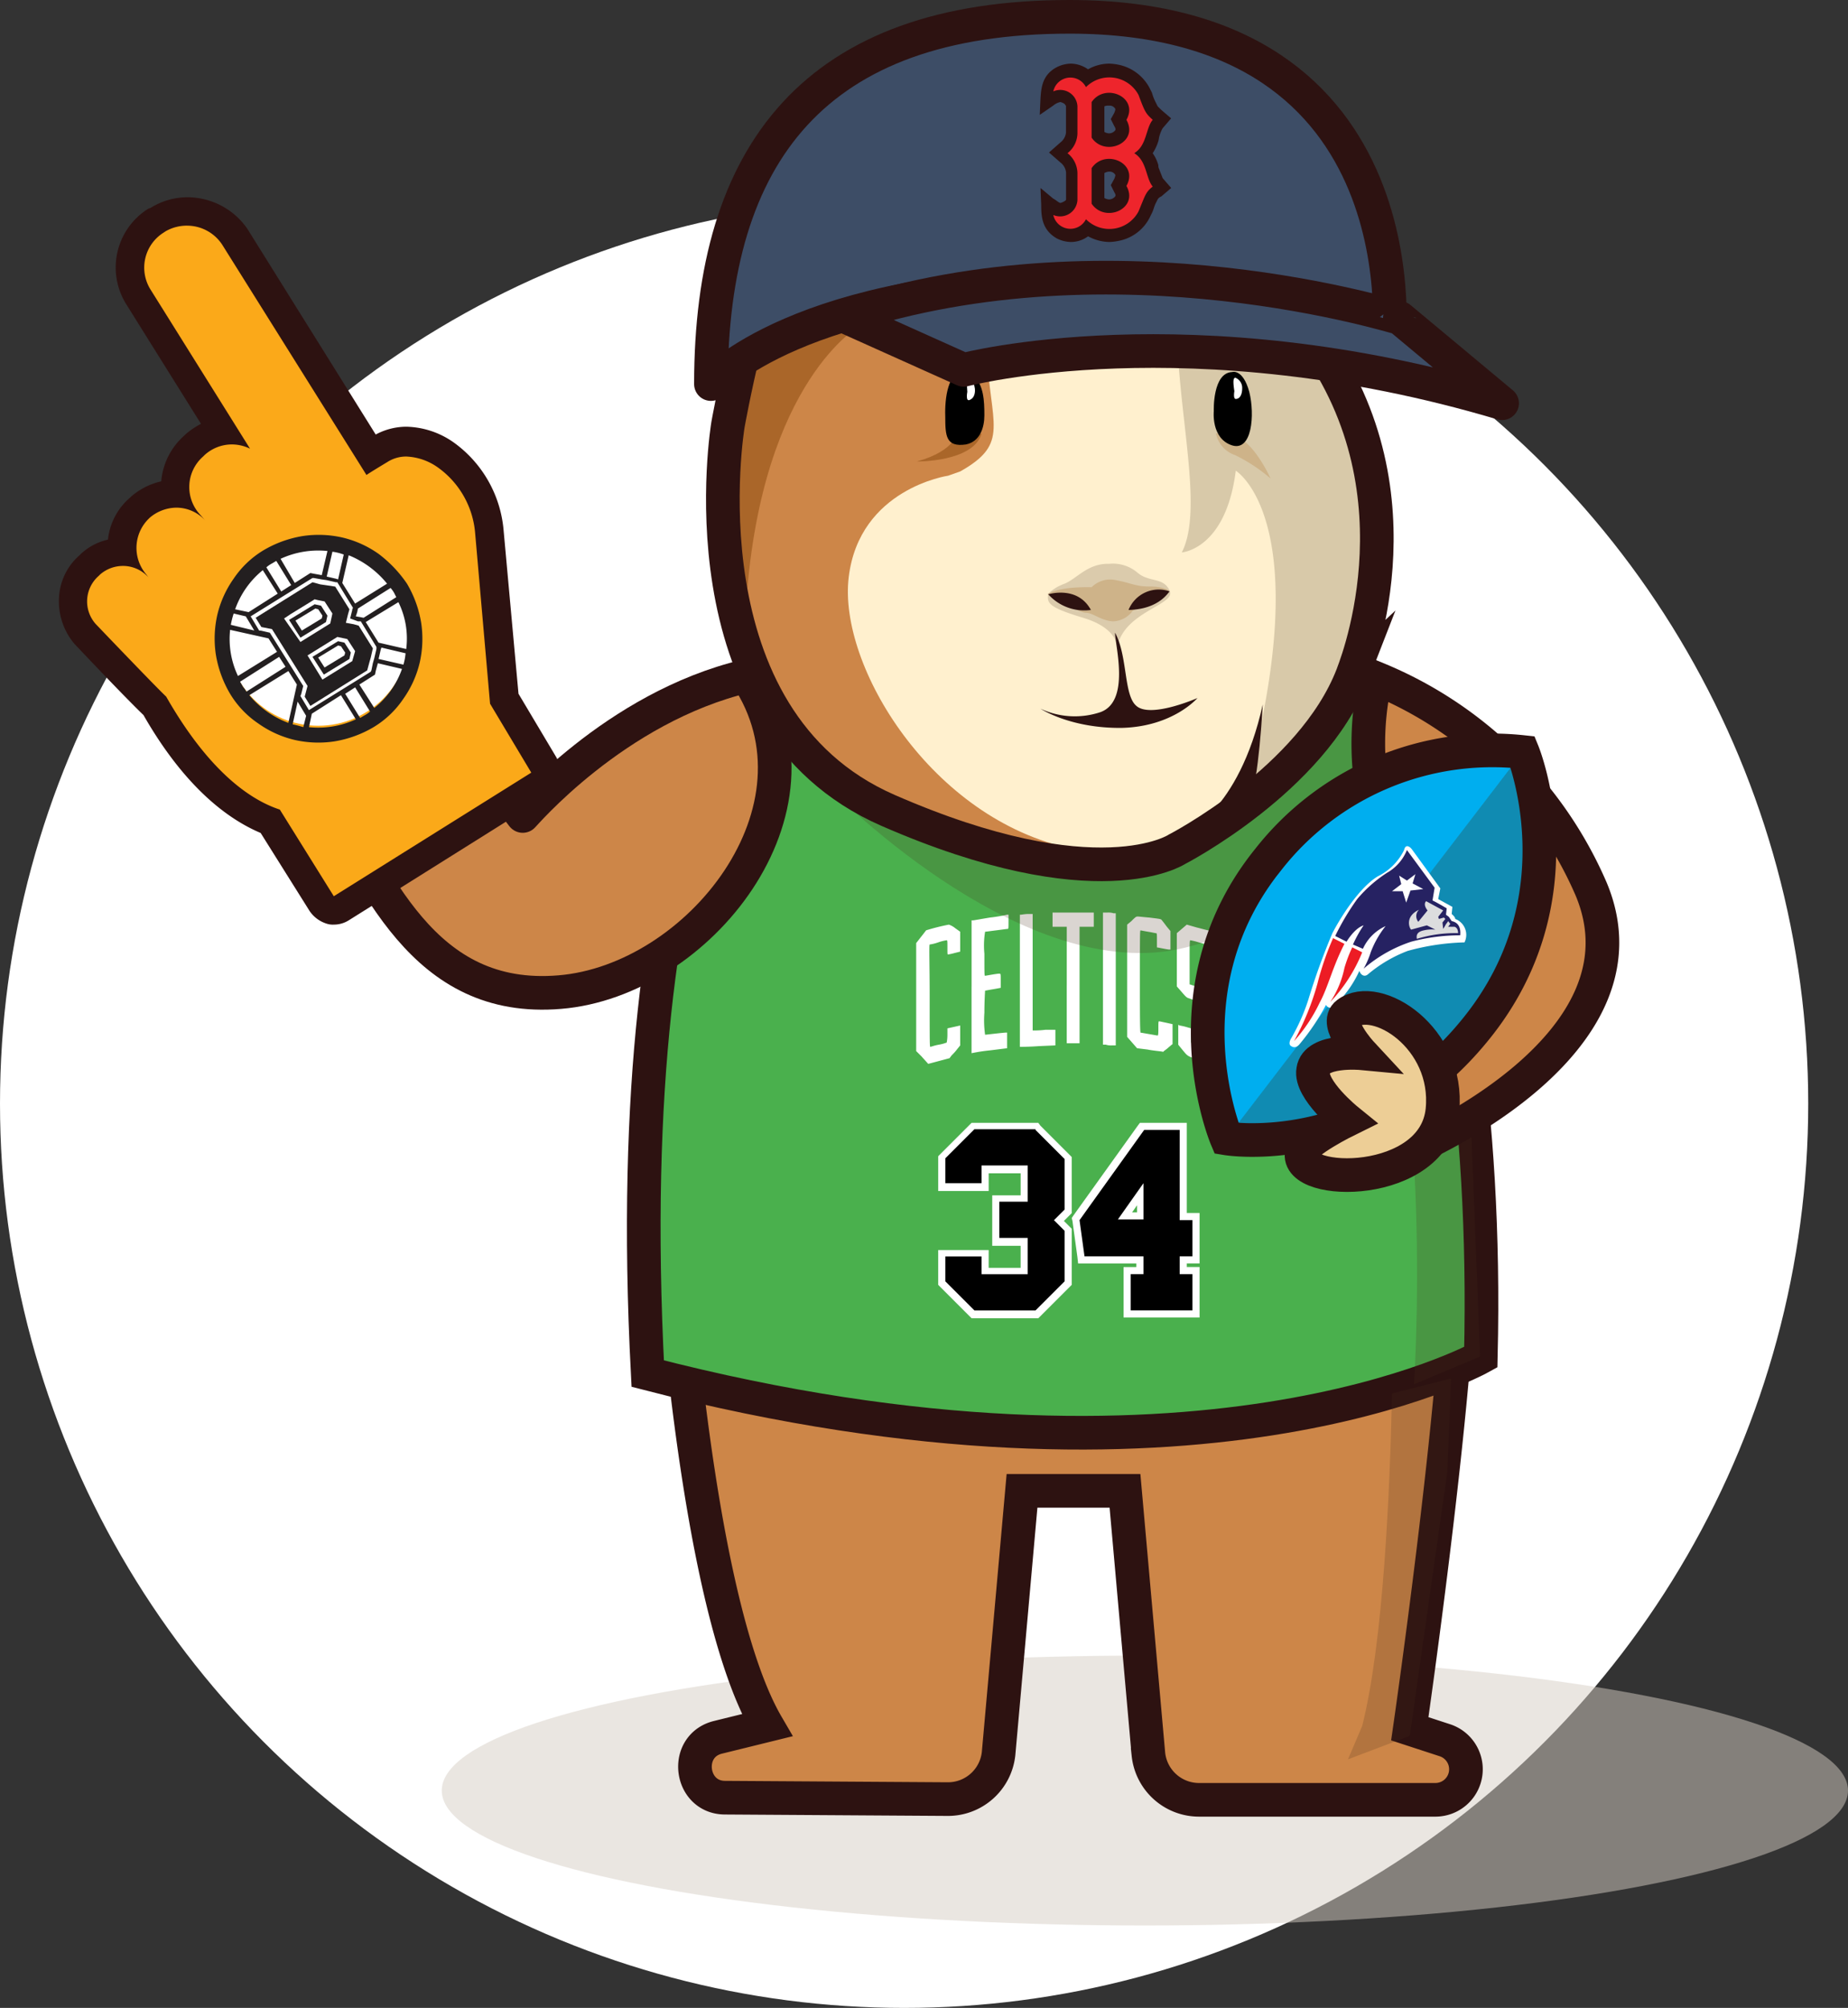 <svg id="Group_603" data-name="Group 603" xmlns="http://www.w3.org/2000/svg" viewBox="0 0 219.722 238.695">
  <rect x="0" y="0" width="219.722" height="238.695" fill="#333333" stroke="none"/>
  <defs>
    <style>
      .cls-1 {
        fill: #fff;
      }

      .cls-2 {
        fill: #d6cfc5;
        opacity: 0.5;
      }

      .cls-3, .cls-4 {
        fill: #cd8648;
      }

      .cls-17, .cls-27, .cls-4, .cls-6, .cls-8 {
        stroke: #2d1211;
        stroke-miterlimit: 10;
        stroke-width: 4px;
      }

      .cls-5, .cls-6 {
        fill: none;
      }

      .cls-7 {
        fill: #f4f0eb;
      }

      .cls-8 {
        fill: #4ab04d;
      }

      .cls-9 {
        fill: #492e1b;
        opacity: 0.2;
      }

      .cls-10 {
        fill: #fff0ce;
      }

      .cls-11 {
        fill: #aa6629;
      }

      .cls-12 {
        fill: #d8c9a9;
      }

      .cls-13 {
        fill: #ceb389;
      }

      .cls-14, .cls-18 {
        fill: #2d1211;
      }

      .cls-15 {
        fill: #dbcbac;
      }

      .cls-16 {
        fill: #87481f;
      }

      .cls-17 {
        fill: #3d4d66;
        stroke-linejoin: round;
      }

      .cls-18, .cls-19 {
        fill-rule: evenodd;
      }

      .cls-19 {
        fill: #ee252c;
      }

      .cls-20 {
        fill: #fba919;
      }

      .cls-21 {
        fill: #231f20;
      }

      .cls-22 {
        fill: #00aeef;
      }

      .cls-23 {
        fill: #108bb2;
      }

      .cls-24 {
        fill: #ed1c24;
      }

      .cls-25 {
        fill: #262262;
      }

      .cls-26 {
        fill: #dcddde;
      }

      .cls-27 {
        fill: #edce96;
      }
    </style>
  </defs>
  <circle id="Ellipse_310" data-name="Ellipse 310" class="cls-1" cx="107.497" cy="107.497" r="107.497" transform="translate(0 23.702)"/>
  <ellipse id="Ellipse_311" data-name="Ellipse 311" class="cls-2" cx="83.599" cy="16.044" rx="83.599" ry="16.044" transform="translate(52.524 196.811)"/>
  <path id="Path_718" data-name="Path 718" class="cls-1" d="M51.9,181.1v.169h0Z" transform="translate(-8.074 -27.862)"/>
  <path id="Path_719" data-name="Path 719" class="cls-1" d="M51.9,181.1v.169h0Z" transform="translate(-8.074 -27.862)"/>
  <path id="Path_720" data-name="Path 720" class="cls-3" d="M192.984,99.369a.3.3,0,0,0-.084-.169l.084.084Z" transform="translate(-30.008 -15.121)"/>
  <path id="Path_721" data-name="Path 721" class="cls-4" d="M106.66,88.7S94.5,103.9,94.5,158.2c0,0,2.533,45.177,11.4,60.377l-5.827,1.436c-4.138,1.013-3.378,7.178.844,7.178l26.431.169a6.054,6.054,0,0,0,6.08-5.4l2.787-31.244h12.244l2.787,31.329a6.054,6.054,0,0,0,6.08,5.4h28.035a3.631,3.631,0,0,0,1.1-7.093L182.321,219s6.333-43.742,5.911-59.026V158.2c-1.267-47.288-14.778-69.5-14.778-69.5" transform="translate(-14.701 -13.487)"/>
  <g id="Group_580" data-name="Group 580" transform="translate(162.892 84.079)">
    <path id="Path_722" data-name="Path 722" class="cls-3" d="M192.984,99.369a.3.3,0,0,0-.084-.169l.084.084Z" transform="translate(-192.9 -99.2)"/>
  </g>
  <g id="Group_581" data-name="Group 581" transform="translate(96.28 39.887)">
    <path id="Path_723" data-name="Path 723" class="cls-5" d="M138.069,48.753c-1.858-1.267-5.151-1.689-11.062-1.858-3.884-.084-9.289-.169-11.569,2.787-2.871,3.716-1.1,13.849,2.7,16.3,6.84,4.391,14.44,2.449,18.155-1.1,1.773-1.689,3.631-3.716,4.138-8.867a18.762,18.762,0,0,0-.169-4.391A5.068,5.068,0,0,0,138.069,48.753Z" transform="translate(-114.017 -46.867)"/>
    <path id="Path_724" data-name="Path 724" class="cls-5" d="M161.855,48.753c1.858-1.267,5.151-1.689,11.062-1.858,3.884-.084,9.289-.169,11.569,2.787,2.871,3.716,1.1,13.849-2.7,16.3-6.84,4.391-14.44,2.449-18.155-1.1-1.773-1.689-3.631-3.716-4.138-8.867a18.762,18.762,0,0,1,.169-4.391A5.067,5.067,0,0,1,161.855,48.753Z" transform="translate(-121.084 -46.867)"/>
  </g>
  <path id="Path_725" data-name="Path 725" class="cls-6" d="M93.2,178" transform="translate(-14.499 -27.379)"/>
  <path id="Path_726" data-name="Path 726" class="cls-7" d="M127.2,160.2" transform="translate(-19.788 -24.61)"/>
  <path id="Path_727" data-name="Path 727" class="cls-3" d="M192.984,99.369a.3.3,0,0,0-.084-.169l.084.084Z" transform="translate(-30.008 -15.121)"/>
  <g id="Group_582" data-name="Group 582" transform="translate(162.892 84.079)">
    <path id="Path_728" data-name="Path 728" class="cls-3" d="M192.984,99.369a.3.3,0,0,0-.084-.169l.084.084Z" transform="translate(-192.9 -99.2)"/>
  </g>
  <path id="Path_729" data-name="Path 729" class="cls-8" d="M106.06,88.7s-18.578,18.831-14.947,88.075c65.275,16.889,99.052-1.942,99.052-1.942C191.6,114.877,172.855,88.7,172.855,88.7" transform="translate(-14.101 -13.487)"/>
  <g id="Group_583" data-name="Group 583" transform="translate(96.28 39.887)">
    <path id="Path_730" data-name="Path 730" class="cls-5" d="M138.069,48.753c-1.858-1.267-5.151-1.689-11.062-1.858-3.884-.084-9.289-.169-11.569,2.787-2.871,3.716-1.1,13.849,2.7,16.3,6.84,4.391,14.44,2.449,18.155-1.1,1.773-1.689,3.631-3.716,4.138-8.867a18.762,18.762,0,0,0-.169-4.391A5.068,5.068,0,0,0,138.069,48.753Z" transform="translate(-114.017 -46.867)"/>
    <path id="Path_731" data-name="Path 731" class="cls-5" d="M161.855,48.753c1.858-1.267,5.151-1.689,11.062-1.858,3.884-.084,9.289-.169,11.569,2.787,2.871,3.716,1.1,13.849-2.7,16.3-6.84,4.391-14.44,2.449-18.155-1.1-1.773-1.689-3.631-3.716-4.138-8.867a18.762,18.762,0,0,1,.169-4.391A5.067,5.067,0,0,1,161.855,48.753Z" transform="translate(-121.084 -46.867)"/>
  </g>
  <path id="Path_732" data-name="Path 732" class="cls-6" d="M93.2,178" transform="translate(-14.499 -27.379)"/>
  <path id="Path_733" data-name="Path 733" class="cls-6" d="M93.2,178" transform="translate(-14.499 -27.379)"/>
  <path id="Path_734" data-name="Path 734" class="cls-7" d="M127.2,160.2" transform="translate(-19.788 -24.61)"/>
  <g id="Group_586" data-name="Group 586" transform="translate(111.55 133.479)">
    <g id="Group_584" data-name="Group 584">
      <path id="Path_735" data-name="Path 735" d="M136.331,180.409l-3.631-3.631v-3.631h5.067v2.111H142.5V171.88h-3.378v-5.151H142.5v-3.462h-4.729v2.2H132.7v-3.631l3.631-3.631h7.6l3.631,3.631v6.333l-1.1,1.1,1.1,1.1v6.418l-3.631,3.631Z" transform="translate(-132.193 -157.778)"/>
      <path id="Path_736" data-name="Path 736" class="cls-1" d="M143.669,158.544l3.462,3.462v6l-1.267,1.267,1.267,1.267v6l-3.462,3.462h-7.262l-3.462-3.462v-2.956h4.307v2.111h5.489V171.38h-3.378v-4.307h3.378v-4.307h-5.489v2.111h-4.307v-2.956l3.462-3.462h7.262m.338-.76h-7.938l-.253.253-3.462,3.462-.253.253v4.138h6V163.7h3.8v2.618h-3.378v6H141.9v2.618h-3.8v-2.111h-6v4.138l.253.253,3.462,3.462.253.253h7.938l.253-.253,3.462-3.462.253-.253v-6.671l-.253-.253-.676-.676.676-.676.253-.253v-6.671l-.253-.253-3.462-3.462-.253-.338Z" transform="translate(-132.1 -157.7)"/>
    </g>
    <g id="Group_585" data-name="Group 585" transform="translate(15.875)">
      <path id="Path_737" data-name="Path 737" d="M157.664,180.409v-5.151h1.52v-1.267h-7.009l-.676-4.813,7.853-10.978h4.9v10.724h1.52v5.151h-1.52v1.267h1.52v5.151h-8.107Zm1.52-11.569v-2.533l-1.858,2.533Z" transform="translate(-150.993 -157.778)"/>
      <path id="Path_738" data-name="Path 738" class="cls-1" d="M163.735,158.544v10.724h1.52v4.307h-1.52v2.111h1.52v4.307h-7.347v-4.307h1.52v-2.111H152.42l-.591-4.307,7.684-10.724h4.222m-7.347,10.64h3.04v-4.307l-3.04,4.307M164.58,157.7h-5.573l-.253.338-7.684,10.724-.169.253.084.338.591,4.307.084.76h6.924v.422h-1.52v6H166.1v-6h-1.52v-.422h1.52v-6h-1.52V157.7Zm-6.5,10.64.591-.844v.844Z" transform="translate(-150.9 -157.7)"/>
    </g>
  </g>
  <path id="path4377_1_" class="cls-1" d="M162.609,145.58c-1.436-.422-1.267-.338-2.111-1.351l-.338-.422v-2.364l.169.084a6.876,6.876,0,0,1,.76.169l.591.169v1.689l.844.253a5.314,5.314,0,0,0,1.013.253l.169.084v-5.067l-.929-.338c-.507-.169-1.1-.338-1.267-.422-.338-.084-.422-.169-.929-.76l-.591-.676v-6.333l.591-.507.591-.507,1.182.338c.676.169,1.267.338,1.351.338s.338.338.76.844l.591.844v2.2l-.76-.253-.76-.253V131.9l-.929-.253a7.591,7.591,0,0,0-1.013-.253c-.084,0-.084.507-.084,2.618v2.618l1.267.422,1.267.422.591.676.591.676v6.418l-.591.422a2.356,2.356,0,0,1-.76.422,5.667,5.667,0,0,0-1.267-.507Zm-32.933-.338-.676-.676V131.731l.591-.76c.338-.422.591-.76.591-.76a25.264,25.264,0,0,1,2.7-.676,2.356,2.356,0,0,1,.76.422l.591.422v2.364l-.676.169a6.877,6.877,0,0,1-.76.169c-.084,0-.084,0-.084-.844,0-.676,0-.844-.084-.844a5.315,5.315,0,0,0-1.013.253,5.313,5.313,0,0,1-1.013.253c-.084,0,0,2.7,0,6.08,0,5.742,0,6.08.084,6.08s.507-.169,1.013-.253a5.03,5.03,0,0,0,.929-.253,4.937,4.937,0,0,0,.084-.844v-.844l.76-.169.76-.169v2.364l-.338.422a6.141,6.141,0,0,1-.676.76l-.253.338-1.267.338-1.267.338-.76-.844Zm5.911-8.36v-7.853h.169c.084,0,1.013-.169,2.027-.338a17.953,17.953,0,0,0,2.027-.338h.169v.844c0,.676,0,.844-.084.844s-.676.084-1.351.169-1.267.169-1.351.169a10.2,10.2,0,0,0-.084,2.618c0,2.449,0,2.618.084,2.618s1.351-.253,1.689-.253c.169,0,.169,0,.169.844v.844s-.422.084-.929.169-.929.169-.929.169-.084,1.182-.084,2.618a12.046,12.046,0,0,0,.084,2.618c.084,0,2.2-.253,2.449-.253h.169v1.858l-2.027.253a20.577,20.577,0,0,0-2.2.338c0-.169,0-.507,0-7.938Zm21.026,7.515-1.351-.169-.591-.676-.591-.676V129.536l.507-.422c.253-.253.507-.507.591-.507.084-.084.422,0,1.52.084,1.351.169,1.436.169,1.52.338.084.084.338.422.591.76l.422.507v2.2h-.169c-.169,0-1.351-.253-1.436-.253v-.844c0-.676,0-.844-.084-.844s-.422-.084-.929-.169-.929-.169-.929-.169c-.084,0-.084.338-.084,6.08,0,3.378,0,6.08.084,6.08s.507.084,1.013.169.929.169,1.013.169.084-.422.084-.844c0-.676,0-.844.084-.844s.422.084.844.169l.76.169v2.364l-.507.422c-.253.253-.591.422-.591.507-.338-.084-.76-.084-1.773-.253Zm-15.284-8.275v-7.769h.169a6.547,6.547,0,0,1,.76-.084h.591v13.849h.169a10.678,10.678,0,0,0,1.351-.084h1.182v1.858l-1.942.084c-1.1.084-2.027.084-2.111.084h-.169v-7.938Zm10.218,7.684h-.338V128.1h.507a2.1,2.1,0,0,1,.76.084h.253v15.707h-.422A2.1,2.1,0,0,1,151.546,143.807Zm-4.644-7.093v-6.924h-1.689V128.1h4.9v1.689h-1.689v13.849H146.9v-6.924Z" transform="translate(-20.068 -19.617)"/>
  <path id="Path_739" data-name="Path 739" class="cls-9" d="M186.25,179.535c.676-11.991,1.436-45.177-8.36-68.653-3.124,6.671-9.035,14.778-19.844,16.973-19.169,3.8-41.546-19.422-41.546-19.422l59.364-5.911L178.9,98.3l8.275,16.382,5.658,29.217,1.267,32.342Z" transform="translate(-18.123 -14.981)"/>
  <g id="Group_588" data-name="Group 588" transform="translate(85.942 15.439)">
    <g id="Group_587" data-name="Group 587">
      <path id="Path_740" data-name="Path 740" class="cls-10" d="M171.884,42.644s2.28-7.347,4.9-11.484c2.7-4.138-5.742-7.431-14.271-8.191,0,0-20.1-11.315-40.448-.084,0,0-9.373.169-13.089,7.009-3.716,6.924-6.587,23.053-6.587,23.053s-5.911,34.96,19,45.853,34.369,4.644,34.369,4.644,16.044-8.275,20.858-20.689C176.529,82.839,185.733,61.56,171.884,42.644Z" transform="translate(-101.775 -17.915)"/>
      <path id="Path_741" data-name="Path 741" class="cls-3" d="M142.5,18.8s4.391,6.333,1.267,9.12S132.7,35.1,133.126,44.133,136,55.28,130,58.657l-1.436.507s-10.555,1.52-11.822,12.075,9.88,28.8,26.515,32.257l-14.778-1.6s-12.329-4.138-16.72-9.711c0,0-8.275-8.951-9.711-20.266s3.378-33.862,3.378-33.862l4.307-10.133,6.418-3.716,6.755-1.858,11.4-3.462Z" transform="translate(-101.776 -18.052)"/>
      <path id="Path_742" data-name="Path 742" class="cls-11" d="M129.1,63.946s6.671.084,7.684-3.293l-2.871-.253C133.913,60.315,133.913,62.6,129.1,63.946Z" transform="translate(-106.026 -24.524)"/>
      <path id="Path_743" data-name="Path 743" d="M135.294,51.8c.422-.084.929.338,1.182.591,1.182,1.182,1.267,2.956,1.267,4.729,0,1.436-.507,3.124-2.2,3.462-2.364.338-2.449-1.013-2.449-3.293C133.014,55.007,133.436,51.967,135.294,51.8Z" transform="translate(-106.646 -23.184)"/>
      <path id="Path_744" data-name="Path 744" class="cls-12" d="M171.971,34.1a14.978,14.978,0,0,0-6.08,13.68c.676,9.458,2.7,18.409.422,22.884,0,0,5.236-.338,6.418-9.711,0,0,9.711,5.827,1.351,37.071l1.267.76s8.951-6.249,9.711-10.049l3.547-9.458.844-10.555-1.182-10.133-3.884-8.867-4.138-7.938Z" transform="translate(-111.742 -20.433)"/>
      <path id="Path_745" data-name="Path 745" class="cls-13" d="M171.2,60.6h0a3.439,3.439,0,0,0,2.28,2.618A19.6,19.6,0,0,1,177.7,66s-1.436-3.209-3.209-4.476Z" transform="translate(-112.575 -24.555)"/>
      <path id="Path_746" data-name="Path 746" d="M173.093,52s1.267-.422,2.027,2.364c.676,2.7.338,7.178-2.111,6.333S170.9,56.64,170.9,56.64,170.728,52.08,173.093,52Z" transform="translate(-112.525 -23.213)"/>
      <path id="Path_747" data-name="Path 747" class="cls-1" d="M173.78,54.4s-.169.929.169.929c.422,0,.76-.422.76-1.267a1.289,1.289,0,0,0-.844-1.267C173.78,52.884,173.526,52.8,173.78,54.4Z" transform="translate(-112.959 -23.342)"/>
      <path id="Path_748" data-name="Path 748" class="cls-3" d="M167.965,22.9s-.929,4.222,1.351,6.671,9.542,8.444,11.315,14.1l2.449-2.956,4.9-10.724-2.956-3.547-11.147-2.618Z" transform="translate(-112.043 -18.69)"/>
      <path id="Path_749" data-name="Path 749" class="cls-11" d="M109.871,39.076l.169-.169.676-.507,7.684,5.911s-11.738,6.418-13.6,32.764l-1.6-1.013.507-21.955,3.04-11.653" transform="translate(-101.997 -21.101)"/>
      <path id="Path_750" data-name="Path 750" class="cls-14" d="M109.309,38l1.773,1.182s-2.871,3.209-4.982,10.3L106.86,38Z" transform="translate(-102.448 -21.039)"/>
      <path id="Path_751" data-name="Path 751" class="cls-15" d="M155.783,88.961s.169-2.28-4.053-3.547-4.307-1.773-4.138-2.871a5.386,5.386,0,0,1,1.942-1.182c1.436-.591,2.7-2.364,5.151-2.364h.169a4.491,4.491,0,0,1,3.293,1.013c1.436,1.267,3.124.507,3.884,2.2S156.543,84.654,155.783,88.961Z" transform="translate(-108.895 -27.414)"/>
      <path id="Path_752" data-name="Path 752" class="cls-14" d="M155.367,88.7c0,1.52,1.858,8.191-1.773,9.458a9.638,9.638,0,0,1-7.093-.422s3.547,2.364,9.711,2.28c6.08-.169,8.951-3.547,8.951-3.547s-5.573,2.449-7.262.929C156.38,96.131,156.887,91.487,155.367,88.7Z" transform="translate(-108.733 -28.926)"/>
      <path id="Path_753" data-name="Path 753" class="cls-13" d="M152.735,82.133a3.114,3.114,0,0,1,2.871-.844c1.858.338,2.28.76,4.053.76s2.28.507,2.28.507l-4.307,2.364a2.99,2.99,0,0,1-2.364,1.267c-1.436-.084-2.364-1.013-3.209-1.013s-4.56-2.2-4.56-2.2S148.513,82.049,152.735,82.133Z" transform="translate(-108.888 -27.764)"/>
      <path id="Path_754" data-name="Path 754" class="cls-14" d="M158.9,85.059a3.872,3.872,0,0,1,4.9-2.2C163.713,82.779,162.7,84.975,158.9,85.059Z" transform="translate(-110.662 -27.988)"/>
      <path id="Path_755" data-name="Path 755" class="cls-14" d="M147.6,83.263s3.462-1.1,5.067,1.858A5.743,5.743,0,0,1,147.6,83.263Z" transform="translate(-108.904 -28.05)"/>
      <path id="Path_756" data-name="Path 756" class="cls-6" d="M171.884,42.644s2.28-7.347,4.9-11.484c2.7-4.138-5.742-7.431-14.271-8.191,0,0-20.1-11.315-40.448-.084,0,0-9.373.169-13.089,7.009-3.716,6.924-6.587,23.053-6.587,23.053s-5.911,34.96,19,45.853,34.369,4.644,34.369,4.644,16.044-8.275,20.858-20.689C176.529,82.839,185.733,61.56,171.884,42.644Z" transform="translate(-101.775 -17.915)"/>
      <path id="Path_757" data-name="Path 757" class="cls-16" d="M109.9,37.2s2.618-8.275,16.551-2.027a4.313,4.313,0,0,0-3.547,2.111c-1.182,2.111-2.027,5.911-3.462,6.164C119.442,43.445,114.8,42.432,109.9,37.2Z" transform="translate(-103.039 -20.236)"/>
      <path id="Path_758" data-name="Path 758" class="cls-14" d="M176.042,98.8s-.507,9.373-1.52,11.231l-8.022,4.138C166.584,114.253,173.171,111.72,176.042,98.8Z" transform="translate(-111.844 -30.498)"/>
      <path id="Path_759" data-name="Path 759" class="cls-1" d="M136.184,54.5s-.084-1.267-.084-1.351c0-.507.507-.169.676.084.422.591.507,1.858-.253,2.2C135.931,55.769,136.184,54.5,136.184,54.5Z" transform="translate(-107.115 -23.355)"/>
    </g>
  </g>
  <g id="Group_590" data-name="Group 590" transform="translate(84.528 2)">
    <path id="Path_760" data-name="Path 760" class="cls-17" d="M100.1,45.657s10.555-11.907,44.755-11.907c0,0,23.222-2.787,35.8,7.938,0,0,4.982-39.688-37.915-39.688C112.513,2,100.1,18.213,100.1,45.657Z" transform="translate(-100.1 -2)"/>
    <g id="Group_589" data-name="Group 589" transform="translate(39.097 5.573)">
      <path id="Path_761" data-name="Path 761" class="cls-18" d="M160.587,21.1a.761.761,0,0,1-.084-.422,4.55,4.55,0,0,0-.676-1.436A5.667,5.667,0,0,0,160.5,17.8a3.657,3.657,0,0,0,.084-.422,4.243,4.243,0,0,1,.422-1.1l1.013-1.182-1.182-1.013-.422-.422-.253-.507a5.863,5.863,0,0,1-.422-1.1l-.169-.338a5.39,5.39,0,0,0-3.631-2.956,6.518,6.518,0,0,0-1.267-.169,5.159,5.159,0,0,0-2.533.676,3.639,3.639,0,0,0-2.027-.676,3.844,3.844,0,0,0-1.689.422c-1.773.929-1.858,2.533-1.942,3.8L146.4,14.68l1.6-1.1a1.911,1.911,0,0,1,.844-.422,1.426,1.426,0,0,1,.422.169c.169.084.169.253.253.253v3.209a1.734,1.734,0,0,1-.676,1.182L147.5,19.155l1.351,1.182a1.734,1.734,0,0,1,.676,1.182v3.209q0,.127-.253.253a1.426,1.426,0,0,1-.422.169c-.169,0-.507-.338-.844-.507l-1.52-1.267.084,2.027c0,1.351.084,2.956,1.858,3.969a3.844,3.844,0,0,0,1.689.422,3.436,3.436,0,0,0,2.027-.676,5.412,5.412,0,0,0,2.533.676,6.518,6.518,0,0,0,1.267-.169,5.22,5.22,0,0,0,3.631-2.956l.169-.338c.169-.338.253-.76.422-1.1l.253-.507a.843.843,0,0,1,.422-.338l1.182-1.013L161.009,22.2C160.924,21.942,160.671,21.351,160.587,21.1Zm-5.32,2.787c.169.253.169.422.084.507a.927.927,0,0,1-.76.338,1.2,1.2,0,0,1-.507-.169V21.6a1.2,1.2,0,0,1,.507-.169h.084a.755.755,0,0,1,.676.338c.084.084,0,.253-.084.507l-.422.76Zm0-7.853c.169.253.169.422.084.507a.927.927,0,0,1-.76.338,1.2,1.2,0,0,1-.507-.169v-3.04a1.071,1.071,0,0,1,.507-.084h.084a.755.755,0,0,1,.676.338c.084.084,0,.253-.084.507l-.422.76Z" transform="translate(-146.4 -8.6)"/>
      <path id="Path_762" data-name="Path 762" class="cls-19" d="M157.927,19.539c1.52-.929,1.351-2.956,2.2-3.969-.844-.76-.929-.929-1.689-2.956a3.926,3.926,0,0,0-6.249-.929,2.078,2.078,0,0,0-3.884.507,2.046,2.046,0,0,1,2.871,1.773v3.209a3.083,3.083,0,0,1-1.182,2.364,3.083,3.083,0,0,1,1.182,2.364v3.209a2.061,2.061,0,0,1-2.871,1.773,2.078,2.078,0,0,0,3.884.507,3.926,3.926,0,0,0,6.249-.929c.844-2.027.844-2.28,1.689-2.956-.844-1.013-.676-3.04-2.2-3.969Zm-5.067,6c1.6,2.364,5.658.591,4.138-2.111,1.52-2.7-2.533-4.476-4.138-2.111v4.222Zm0-7.853c1.6,2.364,5.658.591,4.138-2.111,1.52-2.7-2.533-4.476-4.138-2.111v4.222Z" transform="translate(-146.696 -8.9)"/>
    </g>
    <path id="Path_763" data-name="Path 763" class="cls-17" d="M119,43.347l14.1,6.333s26.853-7.093,64.008,3.969L184.95,43.516C184.95,43.6,151.257,32.792,119,43.347Z" transform="translate(-103.04 -7.712)"/>
  </g>
  <path id="Path_764" data-name="Path 764" class="cls-9" d="M202.044,193.7l-.422,10.978-4.476,31.5-7.347,2.787,1.689-3.969c2.533-10.049,3.293-28.035,3.547-39.52Z" transform="translate(-29.526 -29.822)"/>
  <path id="Path_765" data-name="Path 765" class="cls-4" d="M95.751,94.8c10.555,15.791-5.658,36.226-22.209,37.577C57.244,133.728,51.755,119.12,45,107.3l12.751-10.64,11.4,14.778C69.151,111.52,80.044,98.516,95.751,94.8Z" transform="translate(-7 -14.436)"/>
  <g id="Group_596" data-name="Group 596" transform="translate(7.002 23.449)">
    <g id="Group_591" data-name="Group 591">
      <path id="Path_766" data-name="Path 766" class="cls-20" d="M41.277,112.477a1.659,1.659,0,0,1-1.436-.76l-6.164-9.8c-3.547-1.351-8.7-4.9-13.68-13.764-1.6-1.52-7.515-7.769-8.275-8.444a5.762,5.762,0,0,1,.422-8.191l.253-.169a5.382,5.382,0,0,1,3.716-1.436,6.277,6.277,0,0,1,2.111-5.235l.084-.084a6.4,6.4,0,0,1,4.222-1.6,6.607,6.607,0,0,1,2.111-5.658l.169-.169a7.084,7.084,0,0,1,3.293-1.6L18.055,39.518a6.834,6.834,0,0,1-.844-4.982,6.2,6.2,0,0,1,2.871-4.053l.253-.169A6.163,6.163,0,0,1,23.8,29.3a6.633,6.633,0,0,1,5.573,3.04L45.584,58.264l1.013-.591a6.166,6.166,0,0,1,3.209-.929,8.4,8.4,0,0,1,4.729,1.689,12.48,12.48,0,0,1,5.151,9.035l1.858,19.844,4.729,7.853a1.6,1.6,0,0,1-.591,2.28l-23.56,14.778A1.629,1.629,0,0,1,41.277,112.477Z" transform="translate(-8.591 -27.696)"/>
      <path id="Path_767" data-name="Path 767" class="cls-14" d="M23.583,30.778a5,5,0,0,1,4.138,2.28l17.142,27.36c.338-.253,2.449-1.52,2.449-1.52a4.149,4.149,0,0,1,2.28-.676,6.959,6.959,0,0,1,3.716,1.267,10.659,10.659,0,0,1,4.476,7.853l1.773,20.266,4.9,8.191L40.978,110.492l-6.418-10.3c-3.378-1.1-8.36-4.391-13.511-13.427-1.182-1.1-8.36-8.613-8.36-8.613a4.03,4.03,0,0,1,.338-5.742l.169-.169a4.141,4.141,0,0,1,2.7-1.013,4.051,4.051,0,0,1,3.04,1.351l-.253-.338a4.854,4.854,0,0,1,.338-6.671l.084-.084A4.969,4.969,0,0,1,22.232,64.3a4.678,4.678,0,0,1,3.462,1.52l-.676-.76a4.825,4.825,0,0,1,.422-6.84l.169-.169a4.835,4.835,0,0,1,3.209-1.267,4.927,4.927,0,0,1,2.2.507L19.192,38.378a4.909,4.909,0,0,1,1.52-6.755l.253-.169a5.052,5.052,0,0,1,2.618-.676m0-3.378a8.272,8.272,0,0,0-4.391,1.267l-.253.084a8.24,8.24,0,0,0-2.618,11.4l8.867,14.187A9.041,9.041,0,0,0,23.33,55.6l-.169.169a8.149,8.149,0,0,0-2.7,5.4,8.281,8.281,0,0,0-3.631,1.858l-.084.084A7.639,7.639,0,0,0,14.125,68.1a6.957,6.957,0,0,0-3.209,1.689l-.169.169h0A7.132,7.132,0,0,0,8.3,75.111a7.817,7.817,0,0,0,1.858,5.4l.084.084c1.1,1.182,6.249,6.587,8.107,8.36,4.982,8.7,10.133,12.413,13.933,14.018l5.827,9.289a3.821,3.821,0,0,0,2.111,1.52,2.338,2.338,0,0,0,.76.084,3.323,3.323,0,0,0,1.773-.507l23.56-14.778a3.486,3.486,0,0,0,1.1-4.644l-4.476-7.515L61.16,66.92a14.356,14.356,0,0,0-5.827-10.3,10.112,10.112,0,0,0-5.742-1.942,7.735,7.735,0,0,0-3.631.929L30.676,31.116A8.686,8.686,0,0,0,23.583,27.4Z" transform="translate(-8.292 -27.4)"/>
    </g>
    <circle id="Ellipse_312" data-name="Ellipse 312" class="cls-1" cx="10.893" cy="10.893" r="10.893" transform="translate(19.936 41.04)"/>
    <g id="Group_595" data-name="Group 595" transform="translate(18.522 40.132)">
      <g id="Layer_3_copy_2_" transform="translate(8.845 8.254)">
        <g id="Group_593" data-name="Group 593">
          <g id="Group_592" data-name="Group 592">
            <path id="Path_768" data-name="Path 768" class="cls-21" d="M44.5,84.869l-.76-.169L40.7,86.558l1.351,2.111,3.04-1.858.169-.76Zm.084,1.52L42.22,87.824l-.76-1.182,2.364-1.436.338.084.507.76Zm2.7,2.871-.76-.169-3.04,1.858,1.351,2.111,3.04-1.858.169-.76Zm0,1.52-2.364,1.436-.76-1.182L46.527,89.6l.338.084.507.76Zm0-1.52-.76-.169-3.04,1.858,1.351,2.111,3.04-1.858.169-.76Zm0,1.52-2.364,1.436-.76-1.182L46.527,89.6l.338.084.507.76ZM44.5,84.869l-.76-.169L40.7,86.558l1.351,2.111,3.04-1.858.169-.76Zm.084,1.52L42.22,87.824l-.76-1.182,2.364-1.436.338.084.507.76Zm-.084-1.52-.76-.169L40.7,86.558l1.351,2.111,3.04-1.858.169-.76Zm.084,1.52L42.22,87.824l-.76-1.182,2.364-1.436.338.084.507.76Zm2.7,2.871-.76-.169-3.04,1.858,1.351,2.111,3.04-1.858.169-.76Zm0,1.52-2.364,1.436-.76-1.182L46.527,89.6l.338.084.507.76Zm0-1.52-.76-.169-3.04,1.858,1.351,2.111,3.04-1.858.169-.76Zm0,1.52-2.364,1.436-.76-1.182L46.527,89.6l.338.084.507.76ZM44.5,84.869l-.76-.169L40.7,86.558l1.351,2.111,3.04-1.858.169-.76Zm.084,1.52L42.22,87.824l-.76-1.182,2.364-1.436.338.084.507.76Zm-.084-1.52-.76-.169L40.7,86.558l1.351,2.111,3.04-1.858.169-.76Zm.084,1.52L42.22,87.824l-.76-1.182,2.364-1.436.338.084.507.76Zm2.7,2.871-.76-.169-3.04,1.858,1.351,2.111,3.04-1.858.169-.76Zm0,1.52-2.364,1.436-.76-1.182L46.527,89.6l.338.084.507.76Zm0-1.52-.76-.169-3.04,1.858,1.351,2.111,3.04-1.858.169-.76Zm0,1.52-2.364,1.436-.76-1.182L46.527,89.6l.338.084.507.76ZM44.5,84.869l-.76-.169L40.7,86.558l1.351,2.111,3.04-1.858.169-.76Zm.084,1.52L42.22,87.824l-.76-1.182,2.364-1.436.338.084.507.76Zm-.084-1.52-.76-.169L40.7,86.558l1.351,2.111,3.04-1.858.169-.76Zm.084,1.52L42.22,87.824l-.76-1.182,2.364-1.436.338.084.507.76Zm2.7,2.871-.76-.169-3.04,1.858,1.351,2.111,3.04-1.858.169-.76Zm0,1.52-2.364,1.436-.76-1.182L46.527,89.6l.338.084.507.76Zm0-1.52-.76-.169-3.04,1.858,1.351,2.111,3.04-1.858.169-.76Zm0,1.52-2.364,1.436-.76-1.182L46.527,89.6l.338.084.507.76ZM44.5,84.869l-.76-.169L40.7,86.558l1.351,2.111,3.04-1.858.169-.76Zm.084,1.52L42.22,87.824l-.76-1.182,2.364-1.436.338.084.507.76Zm-.084-1.52-.76-.169L40.7,86.558l1.351,2.111,3.04-1.858.169-.76Zm.084,1.52L42.22,87.824l-.76-1.182,2.364-1.436.338.084.507.76Zm2.7,2.871-.76-.169-3.04,1.858,1.351,2.111,3.04-1.858.169-.76Zm0,1.52-2.364,1.436-.76-1.182L46.527,89.6l.338.084.507.76Zm0-1.52-.76-.169-3.04,1.858,1.351,2.111,3.04-1.858.169-.76Zm0,1.52-2.364,1.436-.76-1.182L46.527,89.6l.338.084.507.76ZM44.5,84.869l-.76-.169L40.7,86.558l1.351,2.111,3.04-1.858.169-.76Zm.084,1.52L42.22,87.824l-.76-1.182,2.364-1.436.338.084.507.76Zm-.084-1.52-.76-.169L40.7,86.558l1.351,2.111,3.04-1.858.169-.76Zm.084,1.52L42.22,87.824l-.76-1.182,2.364-1.436.338.084.507.76Zm2.7,2.871-.76-.169-3.04,1.858,1.351,2.111,3.04-1.858.169-.76Zm0,1.52-2.364,1.436-.76-1.182L46.527,89.6l.338.084.507.76Zm0-1.52-.76-.169-3.04,1.858,1.351,2.111,3.04-1.858.169-.76Zm0,1.52-2.364,1.436-.76-1.182L46.527,89.6l.338.084.507.76ZM44.5,84.869l-.76-.169L40.7,86.558l1.351,2.111,3.04-1.858.169-.76Zm.084,1.52L42.22,87.824l-.76-1.182,2.364-1.436.338.084.507.76Zm-.084-1.52-.76-.169L40.7,86.558l1.351,2.111,3.04-1.858.169-.76Zm.084,1.52L42.22,87.824l-.76-1.182,2.364-1.436.338.084.507.76Zm2.7,2.871-.76-.169-3.04,1.858,1.351,2.111,3.04-1.858.169-.76Zm0,1.52-2.364,1.436-.76-1.182L46.527,89.6l.338.084.507.76Zm0-1.52-.76-.169-3.04,1.858,1.351,2.111,3.04-1.858.169-.76Zm0,1.52-2.364,1.436-.76-1.182L46.527,89.6l.338.084.507.76ZM44.5,84.869l-.76-.169L40.7,86.558l1.351,2.111,3.04-1.858.169-.76Zm.084,1.52L42.22,87.824l-.76-1.182,2.364-1.436.338.084.507.76Zm-.084-1.52-.76-.169L40.7,86.558l1.351,2.111,3.04-1.858.169-.76Zm.084,1.52L42.22,87.824l-.76-1.182,2.364-1.436.338.084.507.76Zm2.7,2.871-.76-.169-3.04,1.858,1.351,2.111,3.04-1.858.169-.76Zm0,1.52-2.364,1.436-.76-1.182L46.527,89.6l.338.084.507.76Zm0-1.52-.76-.169-3.04,1.858,1.351,2.111,3.04-1.858.169-.76Zm0,1.52-2.364,1.436-.76-1.182L46.527,89.6l.338.084.507.76ZM44.5,84.869l-.76-.169L40.7,86.558l1.351,2.111,3.04-1.858.169-.76Zm.084,1.52L42.22,87.824l-.76-1.182,2.364-1.436.338.084.507.76Zm-.084-1.52-.76-.169L40.7,86.558l1.351,2.111,3.04-1.858.169-.76Zm.084,1.52L42.22,87.824l-.76-1.182,2.364-1.436.338.084.507.76Zm2.7,2.871-.76-.169-3.04,1.858,1.351,2.111,3.04-1.858.169-.76Zm0,1.52-2.364,1.436-.76-1.182L46.527,89.6l.338.084.507.76Zm0-1.52-.76-.169-3.04,1.858,1.351,2.111,3.04-1.858.169-.76Zm0,1.52-2.364,1.436-.76-1.182L46.527,89.6l.338.084.507.76ZM44.5,84.869l-.76-.169L40.7,86.558l1.351,2.111,3.04-1.858.169-.76Zm.084,1.52L42.22,87.824l-.76-1.182,2.364-1.436.338.084.507.76Zm-.084-1.52-.76-.169L40.7,86.558l1.351,2.111,3.04-1.858.169-.76Zm.084,1.52L42.22,87.824l-.76-1.182,2.364-1.436.338.084.507.76Zm2.7,2.871-.76-.169-3.04,1.858,1.351,2.111,3.04-1.858.169-.76Zm0,1.52-2.364,1.436-.76-1.182L46.527,89.6l.338.084.507.76Zm0-1.52-.76-.169-3.04,1.858,1.351,2.111,3.04-1.858.169-.76Zm0,1.52-2.364,1.436-.76-1.182L46.527,89.6l.338.084.507.76ZM44.5,84.869l-.76-.169L40.7,86.558l1.351,2.111,3.04-1.858.169-.76Zm.084,1.52L42.22,87.824l-.76-1.182,2.364-1.436.338.084.507.76Zm-.084-1.52-.76-.169L40.7,86.558l1.351,2.111,3.04-1.858.169-.76Zm.084,1.52L42.22,87.824l-.76-1.182,2.364-1.436.338.084.507.76Zm2.7,2.871-.76-.169-3.04,1.858,1.351,2.111,3.04-1.858.169-.76Zm0,1.52-2.364,1.436-.76-1.182L46.527,89.6l.338.084.507.76Zm0-1.52-.76-.169-3.04,1.858,1.351,2.111,3.04-1.858.169-.76Zm0,1.52-2.364,1.436-.76-1.182L46.527,89.6l.338.084.507.76ZM44.5,84.869l-.76-.169L40.7,86.558l1.351,2.111,3.04-1.858.169-.76Zm.084,1.52L42.22,87.824l-.76-1.182,2.364-1.436.338.084.507.76Zm-.084-1.52-.76-.169L40.7,86.558l1.351,2.111,3.04-1.858.169-.76Zm.084,1.52L42.22,87.824l-.76-1.182,2.364-1.436.338.084.507.76Zm2.7,2.871-.76-.169-3.04,1.858,1.351,2.111,3.04-1.858.169-.76Zm0,1.52-2.364,1.436-.76-1.182L46.527,89.6l.338.084.507.76Zm0-1.52-.76-.169-3.04,1.858,1.351,2.111,3.04-1.858.169-.76Zm0,1.52-2.364,1.436-.76-1.182L46.527,89.6l.338.084.507.76ZM44.5,84.869l-.76-.169L40.7,86.558l1.351,2.111,3.04-1.858.169-.76Zm.084,1.52L42.22,87.824l-.76-1.182,2.364-1.436.338.084.507.76Zm2.7,2.871-.76-.169-3.04,1.858,1.351,2.111,3.04-1.858.169-.76Zm0,1.52-2.364,1.436-.76-1.182L46.527,89.6l.338.084.507.76ZM44.5,84.869l-.76-.169L40.7,86.558l1.351,2.111,3.04-1.858.169-.76Zm.084,1.52L42.22,87.824l-.76-1.182,2.364-1.436.338.084.507.76Zm2.7,2.871-.76-.169-3.04,1.858,1.351,2.111,3.04-1.858.169-.76Zm0,1.52-2.364,1.436-.76-1.182L46.527,89.6l.338.084.507.76ZM44.5,84.869l-.76-.169L40.7,86.558l1.351,2.111,3.04-1.858.169-.76Zm.084,1.52L42.22,87.824l-.76-1.182,2.364-1.436.338.084.507.76Zm2.7,2.871-.76-.169-3.04,1.858,1.351,2.111,3.04-1.858.169-.76Zm0,1.52-2.364,1.436-.76-1.182L46.527,89.6l.338.084.507.76ZM44.5,84.869l-.76-.169L40.7,86.558l1.351,2.111,3.04-1.858.169-.76Zm.084,1.52L42.22,87.824l-.76-1.182,2.364-1.436.338.084.507.76Zm2.7,2.871-.76-.169-3.04,1.858,1.351,2.111,3.04-1.858.169-.76Zm0,1.52-2.364,1.436-.76-1.182L46.527,89.6l.338.084.507.76ZM44.5,84.869l-.76-.169L40.7,86.558l1.351,2.111,3.04-1.858.169-.76Zm.084,1.52L42.22,87.824l-.76-1.182,2.364-1.436.338.084.507.76Zm2.7,2.871-.76-.169-3.04,1.858,1.351,2.111,3.04-1.858.169-.76Zm0,1.52-2.364,1.436-.76-1.182L46.527,89.6l.338.084.507.76ZM44.5,84.869l-.76-.169L40.7,86.558l1.351,2.111,3.04-1.858.169-.76Zm.084,1.52L42.22,87.824l-.76-1.182,2.364-1.436.338.084.507.76Zm2.7,2.871-.76-.169-3.04,1.858,1.351,2.111,3.04-1.858.169-.76Zm0,1.52-2.364,1.436-.76-1.182L46.527,89.6l.338.084.507.76ZM44.5,84.869l-.76-.169L40.7,86.558l1.351,2.111,3.04-1.858.169-.76Zm.084,1.52L42.22,87.824l-.76-1.182,2.364-1.436.338.084.507.76Zm2.7,2.871-.76-.169-3.04,1.858,1.351,2.111,3.04-1.858.169-.76Zm0,1.52-2.364,1.436-.76-1.182L46.527,89.6l.338.084.507.76ZM44.5,84.869l-.76-.169L40.7,86.558l1.351,2.111,3.04-1.858.169-.76Zm.084,1.52L42.22,87.824l-.76-1.182,2.364-1.436.338.084.507.76Zm-.084-1.52-.76-.169L40.7,86.558l1.351,2.111,3.04-1.858.169-.76Zm.084,1.52L42.22,87.824l-.76-1.182,2.364-1.436.338.084.507.76Zm2.7,2.871-.76-.169-3.04,1.858,1.351,2.111,3.04-1.858.169-.76Zm0,1.52-2.364,1.436-.76-1.182L46.527,89.6l.338.084.507.76ZM44.5,84.869l-.76-.169L40.7,86.558l1.351,2.111,3.04-1.858.169-.76Zm.084,1.52L42.22,87.824l-.76-1.182,2.364-1.436.338.084.507.76Zm2.7,2.871-.76-.169-3.04,1.858,1.351,2.111,3.04-1.858.169-.76Zm0,1.52-2.364,1.436-.76-1.182L46.527,89.6l.338.084.507.76ZM44.5,84.869l-.76-.169L40.7,86.558l1.351,2.111,3.04-1.858.169-.76Zm.084,1.52L42.22,87.824l-.76-1.182,2.364-1.436.338.084.507.76Zm2.7,2.871-.76-.169-3.04,1.858,1.351,2.111,3.04-1.858.169-.76Zm0,1.52-2.364,1.436-.76-1.182L46.527,89.6l.338.084.507.76ZM44.5,84.869l-.76-.169L40.7,86.558l1.351,2.111,3.04-1.858.169-.76Zm.084,1.52L42.22,87.824l-.76-1.182,2.364-1.436.338.084.507.76Zm2.7,2.871-.76-.169-3.04,1.858,1.351,2.111,3.04-1.858.169-.76Zm0,1.52-2.364,1.436-.76-1.182L46.527,89.6l.338.084.507.76ZM44.5,84.869l-.76-.169L40.7,86.558l1.351,2.111,3.04-1.858.169-.76Zm.084,1.52L42.22,87.824l-.76-1.182,2.364-1.436.338.084.507.76Zm2.7,2.871-.76-.169-3.04,1.858,1.351,2.111,3.04-1.858.169-.76Zm0,1.52-2.364,1.436-.76-1.182L46.527,89.6l.338.084.507.76ZM44.5,84.869l-.76-.169L40.7,86.558l1.351,2.111,3.04-1.858.169-.76Zm.084,1.52L42.22,87.824l-.76-1.182,2.364-1.436.338.084.507.76Zm2.7,2.871-.76-.169-3.04,1.858,1.351,2.111,3.04-1.858.169-.76Zm0,1.52-2.364,1.436-.76-1.182L46.527,89.6l.338.084.507.76ZM44.5,84.869l-.76-.169L40.7,86.558l1.351,2.111,3.04-1.858.169-.76Zm.084,1.52L42.22,87.824l-.76-1.182,2.364-1.436.338.084.507.76Zm2.7,2.871-.76-.169-3.04,1.858,1.351,2.111,3.04-1.858.169-.76Zm0,1.52-2.364,1.436-.76-1.182L46.527,89.6l.338.084.507.76ZM44.5,84.869l-.76-.169L40.7,86.558l1.351,2.111,3.04-1.858.169-.76Zm.084,1.52L42.22,87.824l-.76-1.182,2.364-1.436.338.084.507.76Zm2.7,2.871-.76-.169-3.04,1.858,1.351,2.111,3.04-1.858.169-.76Zm0,1.52-2.364,1.436-.76-1.182L46.527,89.6l.338.084.507.76Zm0-1.52-.76-.169-3.04,1.858,1.351,2.111,3.04-1.858.169-.76Zm0,1.52-2.364,1.436-.76-1.182L46.527,89.6l.338.084.507.76ZM44.5,84.869l-.76-.169L40.7,86.558l1.351,2.111,3.04-1.858.169-.76Zm.084,1.52L42.22,87.824l-.76-1.182,2.364-1.436.338.084.507.76Zm-.084-1.52-.76-.169L40.7,86.558l1.351,2.111,3.04-1.858.169-.76Zm.084,1.52L42.22,87.824l-.76-1.182,2.364-1.436.338.084.507.76Zm2.7,2.871-.76-.169-3.04,1.858,1.351,2.111,3.04-1.858.169-.76Zm0,1.52-2.364,1.436-.76-1.182L46.527,89.6l.338.084.507.76Zm0-1.52-.76-.169-3.04,1.858,1.351,2.111,3.04-1.858.169-.76Zm0,1.52-2.364,1.436-.76-1.182L46.527,89.6l.338.084.507.76ZM44.5,84.869l-.76-.169L40.7,86.558l1.351,2.111,3.04-1.858.169-.76Zm.084,1.52L42.22,87.824l-.76-1.182,2.364-1.436.338.084.507.76Zm-.084-1.52-.76-.169L40.7,86.558l1.351,2.111,3.04-1.858.169-.76Zm.084,1.52L42.22,87.824l-.76-1.182,2.364-1.436.338.084.507.76Zm2.7,2.871-.76-.169-3.04,1.858,1.351,2.111,3.04-1.858.169-.76Zm0,1.52-2.364,1.436-.76-1.182L46.527,89.6l.338.084.507.76Zm0-1.52-.76-.169-3.04,1.858,1.351,2.111,3.04-1.858.169-.76Zm0,1.52-2.364,1.436-.76-1.182L46.527,89.6l.338.084.507.76ZM44.5,84.869l-.76-.169L40.7,86.558l1.351,2.111,3.04-1.858.169-.76Zm.084,1.52L42.22,87.824l-.76-1.182,2.364-1.436.338.084.507.76Zm-.084-1.52-.76-.169L40.7,86.558l1.351,2.111,3.04-1.858.169-.76Zm.084,1.52L42.22,87.824l-.76-1.182,2.364-1.436.338.084.507.76Zm2.7,2.871-.76-.169-3.04,1.858,1.351,2.111,3.04-1.858.169-.76Zm0,1.52-2.364,1.436-.76-1.182L46.527,89.6l.338.084.507.76Zm0-1.52-.76-.169-3.04,1.858,1.351,2.111,3.04-1.858.169-.76Zm0,1.52-2.364,1.436-.76-1.182L46.527,89.6l.338.084.507.76ZM44.5,84.869l-.76-.169L40.7,86.558l1.351,2.111,3.04-1.858.169-.76Zm.084,1.52L42.22,87.824l-.76-1.182,2.364-1.436.338.084.507.76Zm-.084-1.52-.76-.169L40.7,86.558l1.351,2.111,3.04-1.858.169-.76Zm.084,1.52L42.22,87.824l-.76-1.182,2.364-1.436.338.084.507.76Zm2.7,2.871-.76-.169-3.04,1.858,1.351,2.111,3.04-1.858.169-.76Zm0,1.52-2.364,1.436-.76-1.182L46.527,89.6l.338.084.507.76Zm0-1.52-.76-.169-3.04,1.858,1.351,2.111,3.04-1.858.169-.76Zm0,1.52-2.364,1.436-.76-1.182L46.527,89.6l.338.084.507.76ZM44.5,84.869l-.76-.169L40.7,86.558l1.351,2.111,3.04-1.858.169-.76Zm.084,1.52L42.22,87.824l-.76-1.182,2.364-1.436.338.084.507.76Zm-.084-1.52-.76-.169L40.7,86.558l1.351,2.111,3.04-1.858.169-.76Zm.084,1.52L42.22,87.824l-.76-1.182,2.364-1.436.338.084.507.76Zm2.7,2.871-.76-.169-3.04,1.858,1.351,2.111,3.04-1.858.169-.76Zm0,1.52-2.364,1.436-.76-1.182L46.527,89.6l.338.084.507.76Zm0-1.52-.76-.169-3.04,1.858,1.351,2.111,3.04-1.858.169-.76Zm0,1.52-2.364,1.436-.76-1.182L46.527,89.6l.338.084.507.76ZM44.5,84.869l-.76-.169L40.7,86.558l1.351,2.111,3.04-1.858.169-.76Zm.084,1.52L42.22,87.824l-.76-1.182,2.364-1.436.338.084.507.76Zm-.084-1.52-.76-.169L40.7,86.558l1.351,2.111,3.04-1.858.169-.76Zm.084,1.52L42.22,87.824l-.76-1.182,2.364-1.436.338.084.507.76Zm2.7,2.871-.76-.169-3.04,1.858,1.351,2.111,3.04-1.858.169-.76Zm0,1.52-2.364,1.436-.76-1.182L46.527,89.6l.338.084.507.76Zm0-1.52-.76-.169-3.04,1.858,1.351,2.111,3.04-1.858.169-.76Zm0,1.52-2.364,1.436-.76-1.182L46.527,89.6l.338.084.507.76ZM44.5,84.869l-.76-.169L40.7,86.558l1.351,2.111,3.04-1.858.169-.76Zm.084,1.52L42.22,87.824l-.76-1.182,2.364-1.436.338.084.507.76Zm-.084-1.52-.76-.169L40.7,86.558l1.351,2.111,3.04-1.858.169-.76Zm.084,1.52L42.22,87.824l-.76-1.182,2.364-1.436.338.084.507.76Zm2.7,2.871-.76-.169-3.04,1.858,1.351,2.111,3.04-1.858.169-.76Zm0,1.52-2.364,1.436-.76-1.182L46.527,89.6l.338.084.507.76Zm0-1.52-.76-.169-3.04,1.858,1.351,2.111,3.04-1.858.169-.76Zm0,1.52-2.364,1.436-.76-1.182L46.527,89.6l.338.084.507.76ZM44.5,84.869l-.76-.169L40.7,86.558l1.351,2.111,3.04-1.858.169-.76Zm.084,1.52L42.22,87.824l-.76-1.182,2.364-1.436.338.084.507.76Zm-.084-1.52-.76-.169L40.7,86.558l1.351,2.111,3.04-1.858.169-.76Zm.084,1.52L42.22,87.824l-.76-1.182,2.364-1.436.338.084.507.76Zm2.7,2.871-.76-.169-3.04,1.858,1.351,2.111,3.04-1.858.169-.76Zm0,1.52-2.364,1.436-.76-1.182L46.527,89.6l.338.084.507.76Zm0-1.52-.76-.169-3.04,1.858,1.351,2.111,3.04-1.858.169-.76Zm0,1.52-2.364,1.436-.76-1.182L46.527,89.6l.338.084.507.76ZM44.5,84.869l-.76-.169L40.7,86.558l1.351,2.111,3.04-1.858.169-.76Zm.084,1.52L42.22,87.824l-.76-1.182,2.364-1.436.338.084.507.76Zm-.084-1.52-.76-.169L40.7,86.558l1.351,2.111,3.04-1.858.169-.76Zm.084,1.52L42.22,87.824l-.76-1.182,2.364-1.436.338.084.507.76Zm2.7,2.871-.76-.169-3.04,1.858,1.351,2.111,3.04-1.858.169-.76Zm0,1.52-2.364,1.436-.76-1.182L46.527,89.6l.338.084.507.76Zm0-1.52-.76-.169-3.04,1.858,1.351,2.111,3.04-1.858.169-.76Zm0,1.52-2.364,1.436-.76-1.182L46.527,89.6l.338.084.507.76ZM44.5,84.869l-.76-.169L40.7,86.558l1.351,2.111,3.04-1.858.169-.76Zm.084,1.52L42.22,87.824l-.76-1.182,2.364-1.436.338.084.507.76Zm-.084-1.52-.76-.169L40.7,86.558l1.351,2.111,3.04-1.858.169-.76Zm.084,1.52L42.22,87.824l-.76-1.182,2.364-1.436.338.084.507.76Zm2.7,2.871-.76-.169-3.04,1.858,1.351,2.111,3.04-1.858.169-.76Zm0,1.52-2.364,1.436-.76-1.182L46.527,89.6l.338.084.507.76Zm0-1.52-.76-.169-3.04,1.858,1.351,2.111,3.04-1.858.169-.76Zm0,1.52-2.364,1.436-.76-1.182L46.527,89.6l.338.084.507.76ZM44.5,84.869l-.76-.169L40.7,86.558l1.351,2.111,3.04-1.858.169-.76Zm.084,1.52L42.22,87.824l-.76-1.182,2.364-1.436.338.084.507.76Zm-.084-1.52-.76-.169L40.7,86.558l1.351,2.111,3.04-1.858.169-.76Zm.084,1.52L42.22,87.824l-.76-1.182,2.364-1.436.338.084.507.76Zm2.7,2.871-.76-.169-3.04,1.858,1.351,2.111,3.04-1.858.169-.76Zm0,1.52-2.364,1.436-.76-1.182L46.527,89.6l.338.084.507.76Zm0-1.52-.76-.169-3.04,1.858,1.351,2.111,3.04-1.858.169-.76Zm0,1.52-2.364,1.436-.76-1.182L46.527,89.6l.338.084.507.76ZM44.5,84.869l-.76-.169L40.7,86.558l1.351,2.111,3.04-1.858.169-.76Zm.084,1.52L42.22,87.824l-.76-1.182,2.364-1.436.338.084.507.76Z" transform="translate(-40.7 -84.7)"/>
          </g>
        </g>
      </g>
      <g id="Layer_6_2_">
        <g id="Group_594" data-name="Group 594">
          <path id="Path_769" data-name="Path 769" class="cls-21" d="M49.71,77.184A12.343,12.343,0,0,0,45.4,75.242a12.745,12.745,0,0,0-4.729-.169,13.39,13.39,0,0,0-4.644,1.689,11.3,11.3,0,0,0-3.547,3.378,12.343,12.343,0,0,0-1.942,4.307,12.745,12.745,0,0,0-.169,4.729,13.39,13.39,0,0,0,1.689,4.644,11.3,11.3,0,0,0,3.378,3.547,12.343,12.343,0,0,0,4.307,1.942,12.745,12.745,0,0,0,4.729.169,13.39,13.39,0,0,0,4.644-1.689,11.3,11.3,0,0,0,3.547-3.378A12.342,12.342,0,0,0,54.608,90.1a12.745,12.745,0,0,0,.169-4.729,13.39,13.39,0,0,0-1.689-4.644A14.944,14.944,0,0,0,49.71,77.184Zm1.013,3.547-3.8,2.364L45.4,80.646l.76-3.293A11.332,11.332,0,0,1,50.724,80.731Zm-5.151-3.462L44.9,80.224l-.253-.084-1.1-.253.676-2.956A6.326,6.326,0,0,1,45.573,77.268Zm1.689,7.938H47.6l1.858,3.04V88.5L49.2,89.6l-.169.591-.169.844-.084.169-7.347,4.56-1.013-1.689.084-.169.253-1.013-3.969-6.333-1.1-.253h-.169l-1.013-1.689,7.347-4.56h.169l.929.169.591.084,1.1.253h.169L46.67,83.6l-.084.169v.084l-.253,1.013Zm-9.2-7.431a10.689,10.689,0,0,1,5.573-.929l-.676,2.871-.929-.169-.422-.084-1.858,1.182Zm-1.689,1.013a3.574,3.574,0,0,1,.591-.422c.169-.084.422-.253.591-.338L39.324,80.9l-1.182.76Zm-.422.338,1.773,2.787-3.462,2.2-1.6-.338A10.478,10.478,0,0,1,35.946,79.126Zm-3.462,5.151,1.436.338L34.933,86.3l-2.787-.676A10.5,10.5,0,0,1,32.484,84.277Zm-.422,1.942,4.56,1.013,1.013,1.6-4.644,2.871A10.248,10.248,0,0,1,32.062,86.219Zm1.52,6.755c-.084-.169-.253-.422-.338-.591l4.644-2.956.76,1.182L34,93.566A3.575,3.575,0,0,0,33.582,92.975Zm.76,1.013,4.644-2.871L40,92.722l-1.013,4.56A11.188,11.188,0,0,1,34.342,93.988Zm5.151,3.462.591-2.7L41.1,96.437l-.338,1.351A13.058,13.058,0,0,0,39.493,97.45Zm7.515-.591a10.689,10.689,0,0,1-5.573.929l.338-1.6,3.462-2.2ZM48.7,95.93a3.575,3.575,0,0,1-.591.422c-.169.084-.422.253-.591.338l-1.773-2.871,1.182-.76Zm.507-.422L47.43,92.722l1.858-1.182.084-.422.253-.929,2.871.676A10.211,10.211,0,0,1,49.2,95.508Zm3.462-5.151-2.956-.676.253-1.1.084-.253,2.871.676A6.4,6.4,0,0,1,52.666,90.357ZM53,88.5l-3.293-.76-1.52-2.449,3.884-2.364A9.79,9.79,0,0,1,53,88.5Zm-1.182-6.164-3.884,2.449h0l-.422-.084-.507-.084.169-.507.084-.422h0l3.884-2.449a3.575,3.575,0,0,1,.422.591Z" transform="translate(-30.226 -74.926)"/>
          <path id="Path_770" data-name="Path 770" class="cls-21" d="M44.275,81.938l-.591-.084-.929-.253L36,85.822l.676,1.1,1.267.253,4.222,6.755L41.827,95.2l.676,1.1,6.755-4.222.253-.929.169-.591.253-1.1-1.689-2.7-.591-.169-.929-.169.253-1.013.169-.591-1.689-2.7Zm-4.9,3.969.76-.507,2.2-1.351.676-.422.338.084.844.169.929,1.436L44.867,86.5l-3.547,2.2Zm8.107,5.067-3.547,2.2L42.164,90.3l3.547-2.2h0l1.182.253.929,1.436Z" transform="translate(-31.124 -75.964)"/>
        </g>
      </g>
    </g>
  </g>
  <g id="Group_602" data-name="Group 602" transform="translate(143.593 80.617)">
    <path id="Path_771" data-name="Path 771" class="cls-4" d="M193.14,95.1a47.336,47.336,0,0,1,25.586,25c8.022,18.915-21.786,31.244-21.786,31.244L190.1,139.6l10.64-12.835C200.824,126.766,189,113.255,193.14,95.1Z" transform="translate(-173.166 -95.1)"/>
    <g id="Group_601" data-name="Group 601" transform="translate(0 8.561)">
      <g id="Group_599" data-name="Group 599" transform="translate(0.084 0.083)">
        <g id="Group_597" data-name="Group 597">
          <path id="Path_772" data-name="Path 772" class="cls-22" d="M172.387,151.412s-7.515-17.733,4.982-33.186a33.717,33.717,0,0,1,30.146-12.667" transform="translate(-170.147 -105.336)"/>
          <path id="Path_773" data-name="Path 773" class="cls-23" d="M207.913,105.5s7.093,17.311-5.573,32.933c-12.751,15.791-29.64,13-29.64,13" transform="translate(-170.544 -105.362)"/>
        </g>
        <g id="Group_598" data-name="Group 598" transform="translate(9.645 11.332)">
          <path id="Path_774" data-name="Path 774" class="cls-1" d="M196.119,119.131c.253.338,3.378,4.644,3.378,4.644l-.253,1.267,1.689.929-.084.844s.422.338.422.591a2.02,2.02,0,0,1,1.1,2.787,27.662,27.662,0,0,0-6.755,1.013,16.245,16.245,0,0,0-4.729,2.787c-.507.422-.929-.084-1.013-.422a13.056,13.056,0,0,1-2.787,3.969c-.338.338-.844.676-1.182.084a27.274,27.274,0,0,1-3.124,4.644c-.422.507-.76.422-1.013.253-.338-.169-.169-.676,0-.929a23.643,23.643,0,0,0,2.027-4.56,79.4,79.4,0,0,1,2.871-7.938c1.1-2.111,3.293-5.489,5.4-6.755a6.837,6.837,0,0,0,3.124-3.124C195.359,118.455,195.866,118.793,196.119,119.131Z" transform="translate(-181.569 -118.756)"/>
          <path id="Path_775" data-name="Path 775" class="cls-24" d="M182.2,143.944a31.537,31.537,0,0,0,2.787-6.84,33.862,33.862,0,0,1,1.858-5.4l1.351.676c-1.436,2.787-1.942,5.151-2.956,7.009A18.838,18.838,0,0,1,182.2,143.944Z" transform="translate(-181.667 -120.77)"/>
          <path id="Path_776" data-name="Path 776" class="cls-24" d="M187.3,139.5a11.491,11.491,0,0,0,1.689-4.053,16.471,16.471,0,0,1,.929-2.449l1.182.591A18.771,18.771,0,0,1,187.3,139.5Z" transform="translate(-182.461 -120.972)"/>
          <path id="Path_777" data-name="Path 777" class="cls-25" d="M188,129.518l1.351.676s.929-1.6,2.027-1.942a14.548,14.548,0,0,0-1.267,2.28l1.182.507a5.4,5.4,0,0,1,2.7-2.7,11.443,11.443,0,0,0-1.773,3.124,10.336,10.336,0,0,1-.844,1.942,16.56,16.56,0,0,1,5.658-3.209,22.517,22.517,0,0,1,5.827-.76c.084-.844-.169-1.52-1.013-1.689l-.338-.507-.338-.253.084-.76s-1.436-.844-1.689-.929l.253-1.52-3.293-4.476a5.47,5.47,0,0,1-2.364,2.7,15.884,15.884,0,0,0-3.547,3.124A29.656,29.656,0,0,0,188,129.518Z" transform="translate(-182.569 -118.841)"/>
          <path id="Path_778" data-name="Path 778" class="cls-1" d="M196.844,122.869l.253,1.013-1.1.844h1.267l.422,1.351.507-1.436,1.52-.169-1.267-.676.338-1.1-1.013.76Z" transform="translate(-183.814 -119.37)"/>
          <path id="Path_779" data-name="Path 779" class="cls-26" d="M199.58,127.513a1.053,1.053,0,0,0-.084,1.436l1.1-1.351s-.591-.676-.169-1.1l2.027,1.1-.591.76.084.253.591-.169.169.169-.338.422.084.76s.169-.253.253-.422.253-.338.338-.507l.253.338-.253.338h.76s.422.084.422.76a15.612,15.612,0,0,0-4.9.676c-.084-.422,0-.844.844-1.013a4.128,4.128,0,0,1,1.351-.084l-1.013-.507-1.858.507C198.482,129.793,197.806,128.358,199.58,127.513Z" transform="translate(-184.185 -119.961)"/>
        </g>
      </g>
      <g id="Group_600" data-name="Group 600">
        <path id="Path_780" data-name="Path 780" class="cls-6" d="M207.5,105.459s7.093,17.311-5.573,32.933c-12.751,15.791-29.64,13-29.64,13s-7.515-17.733,4.982-33.186A33.827,33.827,0,0,1,207.5,105.459Z" transform="translate(-170.047 -105.238)"/>
      </g>
    </g>
    <path id="Path_781" data-name="Path 781" class="cls-27" d="M190.386,146.908s-3.293-3.547-1.689-4.729c3.462-2.618,12.16,2.871,11.315,11.484-.929,9.373-17.649,9.12-16.72,5.067.084-1.267,5.4-3.884,5.4-3.884s-4.476-3.631-4.053-5.911C184.982,146.4,190.386,146.908,190.386,146.908Z" transform="translate(-172.102 -102.322)"/>
  </g>
</svg>
